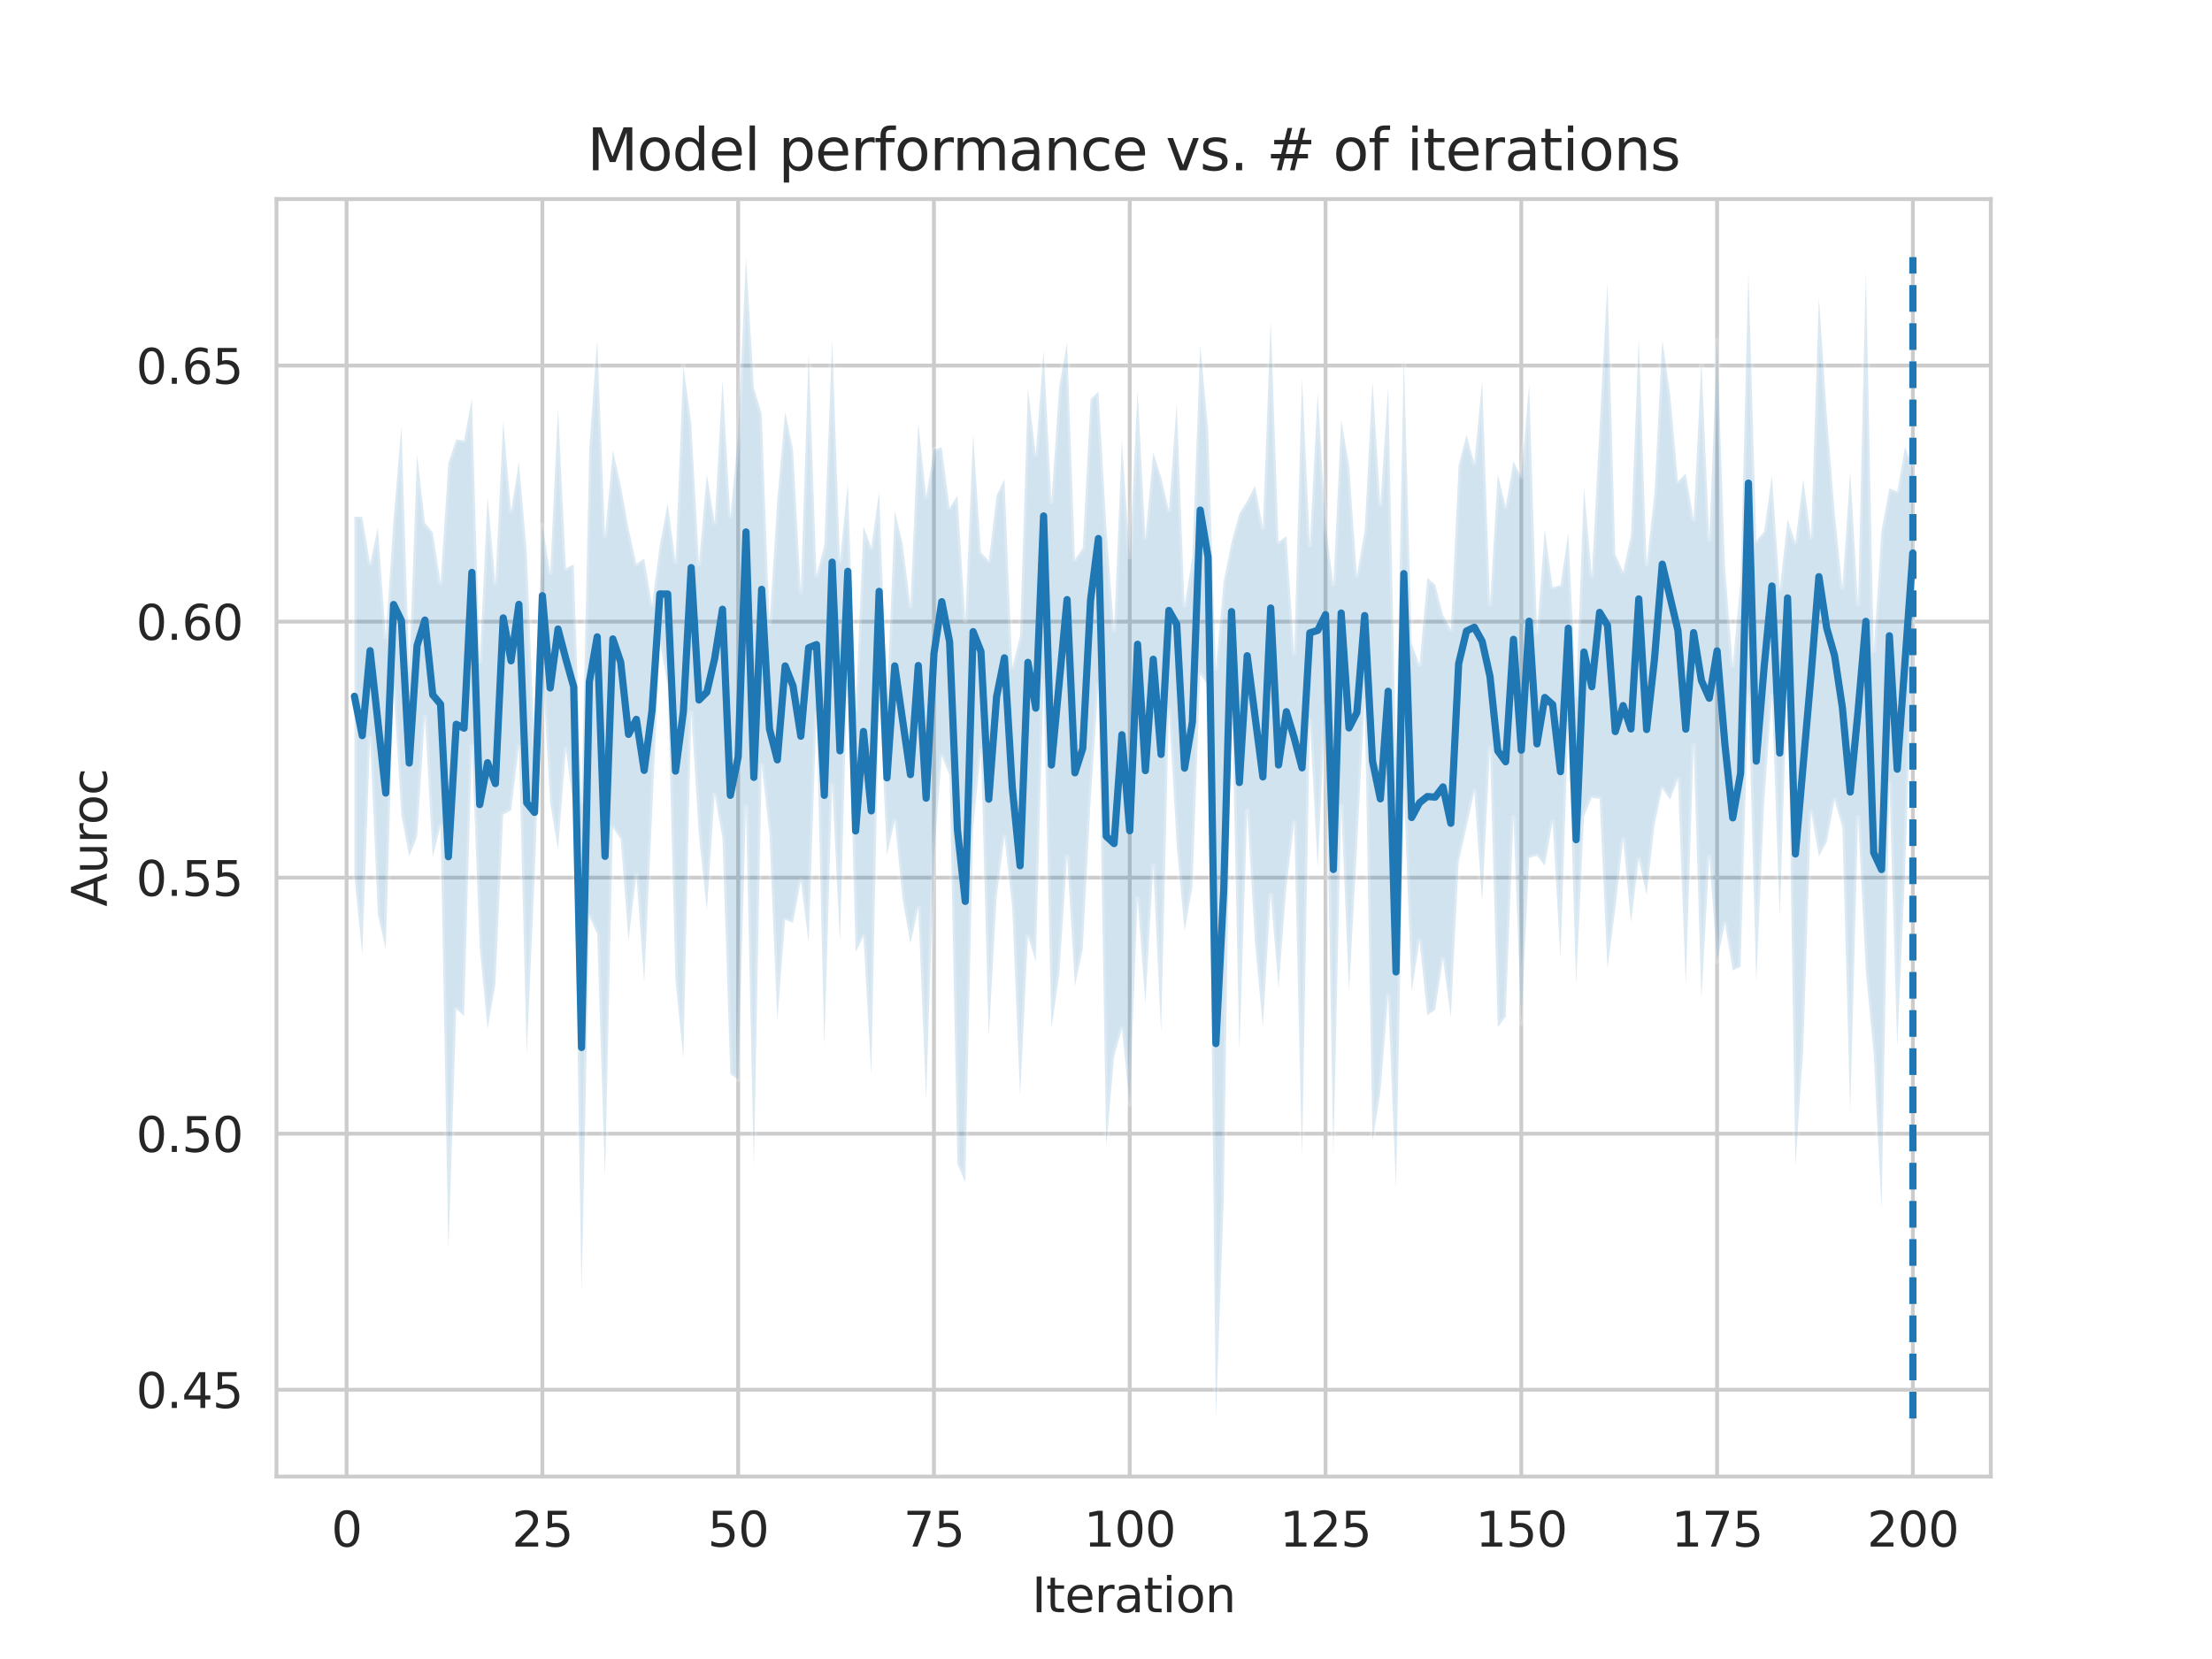 <?xml version="1.0" encoding="utf-8" standalone="no"?>
<!DOCTYPE svg PUBLIC "-//W3C//DTD SVG 1.1//EN"
  "http://www.w3.org/Graphics/SVG/1.1/DTD/svg11.dtd">
<svg xmlns:xlink="http://www.w3.org/1999/xlink" width="460.8pt" height="345.6pt" viewBox="0 0 460.8 345.6" xmlns="http://www.w3.org/2000/svg" version="1.1">
 <defs>
  <style type="text/css">*{stroke-linejoin: round; stroke-linecap: butt}</style>
 </defs>
 <g id="figure_1">
  <g id="patch_1">
   <path d="M 0 345.6 
L 460.8 345.6 
L 460.8 0 
L 0 0 
z
" style="fill: #ffffff"/>
  </g>
  <g id="axes_1">
   <g id="patch_2">
    <path d="M 57.6 307.584 
L 414.72 307.584 
L 414.72 41.472 
L 57.6 41.472 
z
" style="fill: #ffffff"/>
   </g>
   <g id="matplotlib.axis_1">
    <g id="xtick_1">
     <g id="line2d_1">
      <path d="M 72.201 307.584 
L 72.201 41.472 
" clip-path="url(#p0b70e4916f)" style="fill: none; stroke: #cccccc; stroke-width: 0.8; stroke-linecap: round"/>
     </g>
     <g id="text_1">
      <!-- 0 -->
      <g style="fill: #262626" transform="translate(69.02 322.182)scale(0.1 -0.1)">
       <defs>
        <path id="DejaVuSans-30" d="M 2034 4250 
Q 1547 4250 1301 3770 
Q 1056 3291 1056 2328 
Q 1056 1369 1301 889 
Q 1547 409 2034 409 
Q 2525 409 2770 889 
Q 3016 1369 3016 2328 
Q 3016 3291 2770 3770 
Q 2525 4250 2034 4250 
z
M 2034 4750 
Q 2819 4750 3233 4129 
Q 3647 3509 3647 2328 
Q 3647 1150 3233 529 
Q 2819 -91 2034 -91 
Q 1250 -91 836 529 
Q 422 1150 422 2328 
Q 422 3509 836 4129 
Q 1250 4750 2034 4750 
z
" transform="scale(0.016)"/>
       </defs>
       <use xlink:href="#DejaVuSans-30"/>
      </g>
     </g>
    </g>
    <g id="xtick_2">
     <g id="line2d_2">
      <path d="M 112.987 307.584 
L 112.987 41.472 
" clip-path="url(#p0b70e4916f)" style="fill: none; stroke: #cccccc; stroke-width: 0.8; stroke-linecap: round"/>
     </g>
     <g id="text_2">
      <!-- 25 -->
      <g style="fill: #262626" transform="translate(106.625 322.182)scale(0.1 -0.1)">
       <defs>
        <path id="DejaVuSans-32" d="M 1228 531 
L 3431 531 
L 3431 0 
L 469 0 
L 469 531 
Q 828 903 1448 1529 
Q 2069 2156 2228 2338 
Q 2531 2678 2651 2914 
Q 2772 3150 2772 3378 
Q 2772 3750 2511 3984 
Q 2250 4219 1831 4219 
Q 1534 4219 1204 4116 
Q 875 4013 500 3803 
L 500 4441 
Q 881 4594 1212 4672 
Q 1544 4750 1819 4750 
Q 2544 4750 2975 4387 
Q 3406 4025 3406 3419 
Q 3406 3131 3298 2873 
Q 3191 2616 2906 2266 
Q 2828 2175 2409 1742 
Q 1991 1309 1228 531 
z
" transform="scale(0.016)"/>
        <path id="DejaVuSans-35" d="M 691 4666 
L 3169 4666 
L 3169 4134 
L 1269 4134 
L 1269 2991 
Q 1406 3038 1543 3061 
Q 1681 3084 1819 3084 
Q 2600 3084 3056 2656 
Q 3513 2228 3513 1497 
Q 3513 744 3044 326 
Q 2575 -91 1722 -91 
Q 1428 -91 1123 -41 
Q 819 9 494 109 
L 494 744 
Q 775 591 1075 516 
Q 1375 441 1709 441 
Q 2250 441 2565 725 
Q 2881 1009 2881 1497 
Q 2881 1984 2565 2268 
Q 2250 2553 1709 2553 
Q 1456 2553 1204 2497 
Q 953 2441 691 2322 
L 691 4666 
z
" transform="scale(0.016)"/>
       </defs>
       <use xlink:href="#DejaVuSans-32"/>
       <use xlink:href="#DejaVuSans-35" x="63.623"/>
      </g>
     </g>
    </g>
    <g id="xtick_3">
     <g id="line2d_3">
      <path d="M 153.773 307.584 
L 153.773 41.472 
" clip-path="url(#p0b70e4916f)" style="fill: none; stroke: #cccccc; stroke-width: 0.8; stroke-linecap: round"/>
     </g>
     <g id="text_3">
      <!-- 50 -->
      <g style="fill: #262626" transform="translate(147.41 322.182)scale(0.1 -0.1)">
       <use xlink:href="#DejaVuSans-35"/>
       <use xlink:href="#DejaVuSans-30" x="63.623"/>
      </g>
     </g>
    </g>
    <g id="xtick_4">
     <g id="line2d_4">
      <path d="M 194.559 307.584 
L 194.559 41.472 
" clip-path="url(#p0b70e4916f)" style="fill: none; stroke: #cccccc; stroke-width: 0.8; stroke-linecap: round"/>
     </g>
     <g id="text_4">
      <!-- 75 -->
      <g style="fill: #262626" transform="translate(188.196 322.182)scale(0.1 -0.1)">
       <defs>
        <path id="DejaVuSans-37" d="M 525 4666 
L 3525 4666 
L 3525 4397 
L 1831 0 
L 1172 0 
L 2766 4134 
L 525 4134 
L 525 4666 
z
" transform="scale(0.016)"/>
       </defs>
       <use xlink:href="#DejaVuSans-37"/>
       <use xlink:href="#DejaVuSans-35" x="63.623"/>
      </g>
     </g>
    </g>
    <g id="xtick_5">
     <g id="line2d_5">
      <path d="M 235.344 307.584 
L 235.344 41.472 
" clip-path="url(#p0b70e4916f)" style="fill: none; stroke: #cccccc; stroke-width: 0.8; stroke-linecap: round"/>
     </g>
     <g id="text_5">
      <!-- 100 -->
      <g style="fill: #262626" transform="translate(225.801 322.182)scale(0.1 -0.1)">
       <defs>
        <path id="DejaVuSans-31" d="M 794 531 
L 1825 531 
L 1825 4091 
L 703 3866 
L 703 4441 
L 1819 4666 
L 2450 4666 
L 2450 531 
L 3481 531 
L 3481 0 
L 794 0 
L 794 531 
z
" transform="scale(0.016)"/>
       </defs>
       <use xlink:href="#DejaVuSans-31"/>
       <use xlink:href="#DejaVuSans-30" x="63.623"/>
       <use xlink:href="#DejaVuSans-30" x="127.246"/>
      </g>
     </g>
    </g>
    <g id="xtick_6">
     <g id="line2d_6">
      <path d="M 276.13 307.584 
L 276.13 41.472 
" clip-path="url(#p0b70e4916f)" style="fill: none; stroke: #cccccc; stroke-width: 0.8; stroke-linecap: round"/>
     </g>
     <g id="text_6">
      <!-- 125 -->
      <g style="fill: #262626" transform="translate(266.586 322.182)scale(0.1 -0.1)">
       <use xlink:href="#DejaVuSans-31"/>
       <use xlink:href="#DejaVuSans-32" x="63.623"/>
       <use xlink:href="#DejaVuSans-35" x="127.246"/>
      </g>
     </g>
    </g>
    <g id="xtick_7">
     <g id="line2d_7">
      <path d="M 316.916 307.584 
L 316.916 41.472 
" clip-path="url(#p0b70e4916f)" style="fill: none; stroke: #cccccc; stroke-width: 0.8; stroke-linecap: round"/>
     </g>
     <g id="text_7">
      <!-- 150 -->
      <g style="fill: #262626" transform="translate(307.372 322.182)scale(0.1 -0.1)">
       <use xlink:href="#DejaVuSans-31"/>
       <use xlink:href="#DejaVuSans-35" x="63.623"/>
       <use xlink:href="#DejaVuSans-30" x="127.246"/>
      </g>
     </g>
    </g>
    <g id="xtick_8">
     <g id="line2d_8">
      <path d="M 357.702 307.584 
L 357.702 41.472 
" clip-path="url(#p0b70e4916f)" style="fill: none; stroke: #cccccc; stroke-width: 0.8; stroke-linecap: round"/>
     </g>
     <g id="text_8">
      <!-- 175 -->
      <g style="fill: #262626" transform="translate(348.158 322.182)scale(0.1 -0.1)">
       <use xlink:href="#DejaVuSans-31"/>
       <use xlink:href="#DejaVuSans-37" x="63.623"/>
       <use xlink:href="#DejaVuSans-35" x="127.246"/>
      </g>
     </g>
    </g>
    <g id="xtick_9">
     <g id="line2d_9">
      <path d="M 398.487 307.584 
L 398.487 41.472 
" clip-path="url(#p0b70e4916f)" style="fill: none; stroke: #cccccc; stroke-width: 0.8; stroke-linecap: round"/>
     </g>
     <g id="text_9">
      <!-- 200 -->
      <g style="fill: #262626" transform="translate(388.944 322.182)scale(0.1 -0.1)">
       <use xlink:href="#DejaVuSans-32"/>
       <use xlink:href="#DejaVuSans-30" x="63.623"/>
       <use xlink:href="#DejaVuSans-30" x="127.246"/>
      </g>
     </g>
    </g>
    <g id="text_10">
     <!-- Iteration -->
     <g style="fill: #262626" transform="translate(214.951 335.861)scale(0.1 -0.1)">
      <defs>
       <path id="DejaVuSans-49" d="M 628 4666 
L 1259 4666 
L 1259 0 
L 628 0 
L 628 4666 
z
" transform="scale(0.016)"/>
       <path id="DejaVuSans-74" d="M 1172 4494 
L 1172 3500 
L 2356 3500 
L 2356 3053 
L 1172 3053 
L 1172 1153 
Q 1172 725 1289 603 
Q 1406 481 1766 481 
L 2356 481 
L 2356 0 
L 1766 0 
Q 1100 0 847 248 
Q 594 497 594 1153 
L 594 3053 
L 172 3053 
L 172 3500 
L 594 3500 
L 594 4494 
L 1172 4494 
z
" transform="scale(0.016)"/>
       <path id="DejaVuSans-65" d="M 3597 1894 
L 3597 1613 
L 953 1613 
Q 991 1019 1311 708 
Q 1631 397 2203 397 
Q 2534 397 2845 478 
Q 3156 559 3463 722 
L 3463 178 
Q 3153 47 2828 -22 
Q 2503 -91 2169 -91 
Q 1331 -91 842 396 
Q 353 884 353 1716 
Q 353 2575 817 3079 
Q 1281 3584 2069 3584 
Q 2775 3584 3186 3129 
Q 3597 2675 3597 1894 
z
M 3022 2063 
Q 3016 2534 2758 2815 
Q 2500 3097 2075 3097 
Q 1594 3097 1305 2825 
Q 1016 2553 972 2059 
L 3022 2063 
z
" transform="scale(0.016)"/>
       <path id="DejaVuSans-72" d="M 2631 2963 
Q 2534 3019 2420 3045 
Q 2306 3072 2169 3072 
Q 1681 3072 1420 2755 
Q 1159 2438 1159 1844 
L 1159 0 
L 581 0 
L 581 3500 
L 1159 3500 
L 1159 2956 
Q 1341 3275 1631 3429 
Q 1922 3584 2338 3584 
Q 2397 3584 2469 3576 
Q 2541 3569 2628 3553 
L 2631 2963 
z
" transform="scale(0.016)"/>
       <path id="DejaVuSans-61" d="M 2194 1759 
Q 1497 1759 1228 1600 
Q 959 1441 959 1056 
Q 959 750 1161 570 
Q 1363 391 1709 391 
Q 2188 391 2477 730 
Q 2766 1069 2766 1631 
L 2766 1759 
L 2194 1759 
z
M 3341 1997 
L 3341 0 
L 2766 0 
L 2766 531 
Q 2569 213 2275 61 
Q 1981 -91 1556 -91 
Q 1019 -91 701 211 
Q 384 513 384 1019 
Q 384 1609 779 1909 
Q 1175 2209 1959 2209 
L 2766 2209 
L 2766 2266 
Q 2766 2663 2505 2880 
Q 2244 3097 1772 3097 
Q 1472 3097 1187 3025 
Q 903 2953 641 2809 
L 641 3341 
Q 956 3463 1253 3523 
Q 1550 3584 1831 3584 
Q 2591 3584 2966 3190 
Q 3341 2797 3341 1997 
z
" transform="scale(0.016)"/>
       <path id="DejaVuSans-69" d="M 603 3500 
L 1178 3500 
L 1178 0 
L 603 0 
L 603 3500 
z
M 603 4863 
L 1178 4863 
L 1178 4134 
L 603 4134 
L 603 4863 
z
" transform="scale(0.016)"/>
       <path id="DejaVuSans-6f" d="M 1959 3097 
Q 1497 3097 1228 2736 
Q 959 2375 959 1747 
Q 959 1119 1226 758 
Q 1494 397 1959 397 
Q 2419 397 2687 759 
Q 2956 1122 2956 1747 
Q 2956 2369 2687 2733 
Q 2419 3097 1959 3097 
z
M 1959 3584 
Q 2709 3584 3137 3096 
Q 3566 2609 3566 1747 
Q 3566 888 3137 398 
Q 2709 -91 1959 -91 
Q 1206 -91 779 398 
Q 353 888 353 1747 
Q 353 2609 779 3096 
Q 1206 3584 1959 3584 
z
" transform="scale(0.016)"/>
       <path id="DejaVuSans-6e" d="M 3513 2113 
L 3513 0 
L 2938 0 
L 2938 2094 
Q 2938 2591 2744 2837 
Q 2550 3084 2163 3084 
Q 1697 3084 1428 2787 
Q 1159 2491 1159 1978 
L 1159 0 
L 581 0 
L 581 3500 
L 1159 3500 
L 1159 2956 
Q 1366 3272 1645 3428 
Q 1925 3584 2291 3584 
Q 2894 3584 3203 3211 
Q 3513 2838 3513 2113 
z
" transform="scale(0.016)"/>
      </defs>
      <use xlink:href="#DejaVuSans-49"/>
      <use xlink:href="#DejaVuSans-74" x="29.492"/>
      <use xlink:href="#DejaVuSans-65" x="68.701"/>
      <use xlink:href="#DejaVuSans-72" x="130.225"/>
      <use xlink:href="#DejaVuSans-61" x="171.338"/>
      <use xlink:href="#DejaVuSans-74" x="232.617"/>
      <use xlink:href="#DejaVuSans-69" x="271.826"/>
      <use xlink:href="#DejaVuSans-6f" x="299.609"/>
      <use xlink:href="#DejaVuSans-6e" x="360.791"/>
     </g>
    </g>
   </g>
   <g id="matplotlib.axis_2">
    <g id="ytick_1">
     <g id="line2d_10">
      <path d="M 57.6 289.511 
L 414.72 289.511 
" clip-path="url(#p0b70e4916f)" style="fill: none; stroke: #cccccc; stroke-width: 0.8; stroke-linecap: round"/>
     </g>
     <g id="text_11">
      <!-- 0.45 -->
      <g style="fill: #262626" transform="translate(28.334 293.31)scale(0.1 -0.1)">
       <defs>
        <path id="DejaVuSans-2e" d="M 684 794 
L 1344 794 
L 1344 0 
L 684 0 
L 684 794 
z
" transform="scale(0.016)"/>
        <path id="DejaVuSans-34" d="M 2419 4116 
L 825 1625 
L 2419 1625 
L 2419 4116 
z
M 2253 4666 
L 3047 4666 
L 3047 1625 
L 3713 1625 
L 3713 1100 
L 3047 1100 
L 3047 0 
L 2419 0 
L 2419 1100 
L 313 1100 
L 313 1709 
L 2253 4666 
z
" transform="scale(0.016)"/>
       </defs>
       <use xlink:href="#DejaVuSans-30"/>
       <use xlink:href="#DejaVuSans-2e" x="63.623"/>
       <use xlink:href="#DejaVuSans-34" x="95.41"/>
       <use xlink:href="#DejaVuSans-35" x="159.033"/>
      </g>
     </g>
    </g>
    <g id="ytick_2">
     <g id="line2d_11">
      <path d="M 57.6 236.171 
L 414.72 236.171 
" clip-path="url(#p0b70e4916f)" style="fill: none; stroke: #cccccc; stroke-width: 0.8; stroke-linecap: round"/>
     </g>
     <g id="text_12">
      <!-- 0.50 -->
      <g style="fill: #262626" transform="translate(28.334 239.97)scale(0.1 -0.1)">
       <use xlink:href="#DejaVuSans-30"/>
       <use xlink:href="#DejaVuSans-2e" x="63.623"/>
       <use xlink:href="#DejaVuSans-35" x="95.41"/>
       <use xlink:href="#DejaVuSans-30" x="159.033"/>
      </g>
     </g>
    </g>
    <g id="ytick_3">
     <g id="line2d_12">
      <path d="M 57.6 182.831 
L 414.72 182.831 
" clip-path="url(#p0b70e4916f)" style="fill: none; stroke: #cccccc; stroke-width: 0.8; stroke-linecap: round"/>
     </g>
     <g id="text_13">
      <!-- 0.55 -->
      <g style="fill: #262626" transform="translate(28.334 186.631)scale(0.1 -0.1)">
       <use xlink:href="#DejaVuSans-30"/>
       <use xlink:href="#DejaVuSans-2e" x="63.623"/>
       <use xlink:href="#DejaVuSans-35" x="95.41"/>
       <use xlink:href="#DejaVuSans-35" x="159.033"/>
      </g>
     </g>
    </g>
    <g id="ytick_4">
     <g id="line2d_13">
      <path d="M 57.6 129.492 
L 414.72 129.492 
" clip-path="url(#p0b70e4916f)" style="fill: none; stroke: #cccccc; stroke-width: 0.8; stroke-linecap: round"/>
     </g>
     <g id="text_14">
      <!-- 0.60 -->
      <g style="fill: #262626" transform="translate(28.334 133.291)scale(0.1 -0.1)">
       <defs>
        <path id="DejaVuSans-36" d="M 2113 2584 
Q 1688 2584 1439 2293 
Q 1191 2003 1191 1497 
Q 1191 994 1439 701 
Q 1688 409 2113 409 
Q 2538 409 2786 701 
Q 3034 994 3034 1497 
Q 3034 2003 2786 2293 
Q 2538 2584 2113 2584 
z
M 3366 4563 
L 3366 3988 
Q 3128 4100 2886 4159 
Q 2644 4219 2406 4219 
Q 1781 4219 1451 3797 
Q 1122 3375 1075 2522 
Q 1259 2794 1537 2939 
Q 1816 3084 2150 3084 
Q 2853 3084 3261 2657 
Q 3669 2231 3669 1497 
Q 3669 778 3244 343 
Q 2819 -91 2113 -91 
Q 1303 -91 875 529 
Q 447 1150 447 2328 
Q 447 3434 972 4092 
Q 1497 4750 2381 4750 
Q 2619 4750 2861 4703 
Q 3103 4656 3366 4563 
z
" transform="scale(0.016)"/>
       </defs>
       <use xlink:href="#DejaVuSans-30"/>
       <use xlink:href="#DejaVuSans-2e" x="63.623"/>
       <use xlink:href="#DejaVuSans-36" x="95.41"/>
       <use xlink:href="#DejaVuSans-30" x="159.033"/>
      </g>
     </g>
    </g>
    <g id="ytick_5">
     <g id="line2d_14">
      <path d="M 57.6 76.152 
L 414.72 76.152 
" clip-path="url(#p0b70e4916f)" style="fill: none; stroke: #cccccc; stroke-width: 0.8; stroke-linecap: round"/>
     </g>
     <g id="text_15">
      <!-- 0.65 -->
      <g style="fill: #262626" transform="translate(28.334 79.951)scale(0.1 -0.1)">
       <use xlink:href="#DejaVuSans-30"/>
       <use xlink:href="#DejaVuSans-2e" x="63.623"/>
       <use xlink:href="#DejaVuSans-36" x="95.41"/>
       <use xlink:href="#DejaVuSans-35" x="159.033"/>
      </g>
     </g>
    </g>
    <g id="text_16">
     <!-- Auroc -->
     <g style="fill: #262626" transform="translate(22.255 188.869)rotate(-90)scale(0.1 -0.1)">
      <defs>
       <path id="DejaVuSans-41" d="M 2188 4044 
L 1331 1722 
L 3047 1722 
L 2188 4044 
z
M 1831 4666 
L 2547 4666 
L 4325 0 
L 3669 0 
L 3244 1197 
L 1141 1197 
L 716 0 
L 50 0 
L 1831 4666 
z
" transform="scale(0.016)"/>
       <path id="DejaVuSans-75" d="M 544 1381 
L 544 3500 
L 1119 3500 
L 1119 1403 
Q 1119 906 1312 657 
Q 1506 409 1894 409 
Q 2359 409 2629 706 
Q 2900 1003 2900 1516 
L 2900 3500 
L 3475 3500 
L 3475 0 
L 2900 0 
L 2900 538 
Q 2691 219 2414 64 
Q 2138 -91 1772 -91 
Q 1169 -91 856 284 
Q 544 659 544 1381 
z
M 1991 3584 
L 1991 3584 
z
" transform="scale(0.016)"/>
       <path id="DejaVuSans-63" d="M 3122 3366 
L 3122 2828 
Q 2878 2963 2633 3030 
Q 2388 3097 2138 3097 
Q 1578 3097 1268 2742 
Q 959 2388 959 1747 
Q 959 1106 1268 751 
Q 1578 397 2138 397 
Q 2388 397 2633 464 
Q 2878 531 3122 666 
L 3122 134 
Q 2881 22 2623 -34 
Q 2366 -91 2075 -91 
Q 1284 -91 818 406 
Q 353 903 353 1747 
Q 353 2603 823 3093 
Q 1294 3584 2113 3584 
Q 2378 3584 2631 3529 
Q 2884 3475 3122 3366 
z
" transform="scale(0.016)"/>
      </defs>
      <use xlink:href="#DejaVuSans-41"/>
      <use xlink:href="#DejaVuSans-75" x="68.408"/>
      <use xlink:href="#DejaVuSans-72" x="131.787"/>
      <use xlink:href="#DejaVuSans-6f" x="170.65"/>
      <use xlink:href="#DejaVuSans-63" x="231.832"/>
     </g>
    </g>
   </g>
   <g id="PolyCollection_1">
    <defs>
     <path id="m725dba898a" d="M 73.833 -237.964 
L 73.833 -163.137 
L 75.464 -146.784 
L 77.096 -191.847 
L 78.727 -155.021 
L 80.358 -147.844 
L 81.99 -201.953 
L 83.621 -175.772 
L 85.253 -167.218 
L 86.884 -171.274 
L 88.516 -196.18 
L 90.147 -166.996 
L 91.778 -173.589 
L 93.41 -85.1 
L 95.041 -135.388 
L 96.673 -133.969 
L 98.304 -190.103 
L 99.936 -148.216 
L 101.567 -131.284 
L 103.198 -140.519 
L 104.83 -175.89 
L 106.461 -176.742 
L 108.093 -190.092 
L 109.724 -125.911 
L 111.356 -162.472 
L 112.987 -206.755 
L 114.618 -178.263 
L 116.25 -168.6 
L 117.881 -189.424 
L 119.513 -177.005 
L 121.144 -76.272 
L 122.776 -154.637 
L 124.407 -151.039 
L 126.038 -100.406 
L 127.67 -173.149 
L 129.301 -170.791 
L 130.933 -149.715 
L 132.564 -163.364 
L 134.196 -140.969 
L 135.827 -175.525 
L 137.458 -211.687 
L 139.09 -202.979 
L 140.721 -141.379 
L 142.353 -125.158 
L 143.984 -197.155 
L 145.616 -171.306 
L 147.247 -156.021 
L 148.879 -180.136 
L 150.51 -170.931 
L 152.141 -121.814 
L 153.773 -120.687 
L 155.404 -177.541 
L 157.036 -102.47 
L 158.667 -186.204 
L 160.299 -171.762 
L 161.93 -133.133 
L 163.561 -153.956 
L 165.193 -153.392 
L 166.824 -162.112 
L 168.456 -149.204 
L 170.087 -196.852 
L 171.719 -127.727 
L 173.35 -182.097 
L 174.981 -149.457 
L 176.613 -208.298 
L 178.244 -147.266 
L 179.876 -150.474 
L 181.507 -121.816 
L 183.139 -201.615 
L 184.77 -167.502 
L 186.401 -174.57 
L 188.033 -158.255 
L 189.664 -149.059 
L 191.296 -156.446 
L 192.927 -116.494 
L 194.559 -166.972 
L 196.19 -188.111 
L 197.821 -184.012 
L 199.453 -103.09 
L 201.084 -99.293 
L 202.716 -172.947 
L 204.347 -189.235 
L 205.979 -129.486 
L 207.61 -158.624 
L 209.241 -171.321 
L 210.873 -156.509 
L 212.504 -117.327 
L 214.136 -150.575 
L 215.767 -145.247 
L 217.399 -203.689 
L 219.03 -131.309 
L 220.661 -142.632 
L 222.293 -167.161 
L 223.924 -140.162 
L 225.556 -147.895 
L 227.187 -178.728 
L 228.819 -202.809 
L 230.45 -106.663 
L 232.081 -125.438 
L 233.713 -131.237 
L 235.344 -115.561 
L 236.976 -158.423 
L 238.607 -136.504 
L 240.239 -165.212 
L 241.87 -130.646 
L 243.501 -197.559 
L 245.133 -169.561 
L 246.764 -151.634 
L 248.396 -160.845 
L 250.027 -205.096 
L 251.659 -202.8 
L 253.29 -50.112 
L 254.921 -95.617 
L 256.553 -203.697 
L 258.184 -126.588 
L 259.816 -176.738 
L 261.447 -148.942 
L 263.079 -131.781 
L 264.71 -159.144 
L 266.341 -139.784 
L 267.973 -160.773 
L 269.604 -174.258 
L 271.236 -104.391 
L 272.867 -195.409 
L 274.499 -164.8 
L 276.13 -198.565 
L 277.761 -105.035 
L 279.393 -177.688 
L 281.024 -139.054 
L 282.656 -168.528 
L 284.287 -199.7 
L 285.919 -107.977 
L 287.55 -117.918 
L 289.181 -138.202 
L 290.813 -98.009 
L 292.444 -181.04 
L 294.076 -138.963 
L 295.707 -149.612 
L 297.339 -134.118 
L 298.97 -135.236 
L 300.601 -145.815 
L 302.233 -133.681 
L 303.864 -165.993 
L 305.496 -173.275 
L 307.127 -180.692 
L 308.759 -157.724 
L 310.39 -189.681 
L 312.021 -131.603 
L 313.653 -133.764 
L 315.284 -175.354 
L 316.916 -132.39 
L 318.547 -166.887 
L 320.179 -167.33 
L 321.81 -165.252 
L 323.441 -174.384 
L 325.073 -145.965 
L 326.704 -194.86 
L 328.336 -140.513 
L 329.967 -175.518 
L 331.599 -179.392 
L 333.23 -179.213 
L 334.862 -143.856 
L 336.493 -156.215 
L 338.124 -170.735 
L 339.756 -153.419 
L 341.387 -166.507 
L 343.019 -159.158 
L 344.65 -173.625 
L 346.282 -181.344 
L 347.913 -178.996 
L 349.544 -183.227 
L 351.176 -140.436 
L 352.807 -190.272 
L 354.439 -137.393 
L 356.07 -167.111 
L 357.702 -145.271 
L 359.333 -153.167 
L 360.964 -143.446 
L 362.596 -144.213 
L 364.227 -200.797 
L 365.859 -141.129 
L 367.49 -178.2 
L 369.122 -200.564 
L 370.753 -154.555 
L 372.384 -204.693 
L 374.016 -102.765 
L 375.647 -127.143 
L 377.279 -176.504 
L 378.91 -167.217 
L 380.542 -170.132 
L 382.173 -178.948 
L 383.804 -173.183 
L 385.436 -113.788 
L 387.067 -175.319 
L 388.699 -143.169 
L 390.33 -125.895 
L 391.962 -93.738 
L 393.593 -182.434 
L 395.224 -127.518 
L 396.856 -163.72 
L 398.487 -212.66 
L 398.487 -248.151 
L 398.487 -248.151 
L 396.856 -252.52 
L 395.224 -243.203 
L 393.593 -243.873 
L 391.962 -235.167 
L 390.33 -210.008 
L 388.699 -289.145 
L 387.067 -219.663 
L 385.436 -247.42 
L 383.804 -223.166 
L 382.173 -239.132 
L 380.542 -259.353 
L 378.91 -283.718 
L 377.279 -233.671 
L 375.647 -245.783 
L 374.016 -232.648 
L 372.384 -237.379 
L 370.753 -222.907 
L 369.122 -246.482 
L 367.49 -234.857 
L 365.859 -232.968 
L 364.227 -289.131 
L 362.596 -224.83 
L 360.964 -207.003 
L 359.333 -227.775 
L 357.702 -274.748 
L 356.07 -233.192 
L 354.439 -270.27 
L 352.807 -237.351 
L 351.176 -246.969 
L 349.544 -245.291 
L 347.913 -263.565 
L 346.282 -274.805 
L 344.65 -242.734 
L 343.019 -228.107 
L 341.387 -275.161 
L 339.756 -234.073 
L 338.124 -226.486 
L 336.493 -230.182 
L 334.862 -286.827 
L 333.23 -256.85 
L 331.599 -225.689 
L 329.967 -244.032 
L 328.336 -200.846 
L 326.704 -234.592 
L 325.073 -223.715 
L 323.441 -223.288 
L 321.81 -235.346 
L 320.179 -213.934 
L 318.547 -265.491 
L 316.916 -246.272 
L 315.284 -249.483 
L 313.653 -240.063 
L 312.021 -246.754 
L 310.39 -219.703 
L 308.759 -266.279 
L 307.127 -249.177 
L 305.496 -255.008 
L 303.864 -248.702 
L 302.233 -214.506 
L 300.601 -217.535 
L 298.97 -223.852 
L 297.339 -225.216 
L 295.707 -207.133 
L 294.076 -211.632 
L 292.444 -271.156 
L 290.813 -188.236 
L 289.181 -264.993 
L 287.55 -240.441 
L 285.919 -266.152 
L 284.287 -235.029 
L 282.656 -225.769 
L 281.024 -248.86 
L 279.393 -258.104 
L 277.761 -223.911 
L 276.13 -236.548 
L 274.499 -263.755 
L 272.867 -232.123 
L 271.236 -266.888 
L 269.604 -209.495 
L 267.973 -233.907 
L 266.341 -232.69 
L 264.71 -278.744 
L 263.079 -235.73 
L 261.447 -244.396 
L 259.816 -241.258 
L 258.184 -238.589 
L 256.553 -232.689 
L 254.921 -224.576 
L 253.29 -206.293 
L 251.659 -256.256 
L 250.027 -273.589 
L 248.396 -229.562 
L 246.764 -219.54 
L 245.133 -261.575 
L 243.501 -239.318 
L 241.87 -246.233 
L 240.239 -251.304 
L 238.607 -233.63 
L 236.976 -264.346 
L 235.344 -229.52 
L 233.713 -253.853 
L 232.081 -214.297 
L 230.45 -236.131 
L 228.819 -264.025 
L 227.187 -262.448 
L 225.556 -231.467 
L 223.924 -229.052 
L 222.293 -274.226 
L 220.661 -265.146 
L 219.03 -241.158 
L 217.399 -272.557 
L 215.767 -250.912 
L 214.136 -264.659 
L 212.504 -213.153 
L 210.873 -206.639 
L 209.241 -245.803 
L 207.61 -242.354 
L 205.979 -228.763 
L 204.347 -230.552 
L 202.716 -255.096 
L 201.084 -216.349 
L 199.453 -242.378 
L 197.821 -239.81 
L 196.19 -252.403 
L 194.559 -251.954 
L 192.927 -242.15 
L 191.296 -257.473 
L 189.664 -219.401 
L 188.033 -232.328 
L 186.401 -239.189 
L 184.77 -199.607 
L 183.139 -243.2 
L 181.507 -231.539 
L 179.876 -235.97 
L 178.244 -197.735 
L 176.613 -244.862 
L 174.981 -228.923 
L 173.35 -274.883 
L 171.719 -232.104 
L 170.087 -225.792 
L 168.456 -272.124 
L 166.824 -222.361 
L 165.193 -252.038 
L 163.561 -259.795 
L 161.93 -241.477 
L 160.299 -215.702 
L 158.667 -259.453 
L 157.036 -264.844 
L 155.404 -292.032 
L 153.773 -255.178 
L 152.141 -238.023 
L 150.51 -266.423 
L 148.879 -236.732 
L 147.247 -246.797 
L 145.616 -228.252 
L 143.984 -257.552 
L 142.353 -269.431 
L 140.721 -228.552 
L 139.09 -240.736 
L 137.458 -232.052 
L 135.827 -219.674 
L 134.196 -229.26 
L 132.564 -228.132 
L 130.933 -235.525 
L 129.301 -244.537 
L 127.67 -251.848 
L 126.038 -234.021 
L 124.407 -274.827 
L 122.776 -252.516 
L 121.144 -178.509 
L 119.513 -228.034 
L 117.881 -227.188 
L 116.25 -260.515 
L 114.618 -226.303 
L 112.987 -236.256 
L 111.356 -190.259 
L 109.724 -230.815 
L 108.093 -249.299 
L 106.461 -239.133 
L 104.83 -257.868 
L 103.198 -224.208 
L 101.567 -242.145 
L 99.936 -207.765 
L 98.304 -262.612 
L 96.673 -253.846 
L 95.041 -254.054 
L 93.41 -249.162 
L 91.778 -224.212 
L 90.147 -234.708 
L 88.516 -236.677 
L 86.884 -250.964 
L 85.253 -206.072 
L 83.621 -256.816 
L 81.99 -237.385 
L 80.358 -212.94 
L 78.727 -235.726 
L 77.096 -228.251 
L 75.464 -237.922 
L 73.833 -237.964 
z
" style="stroke: #ffffff; stroke-opacity: 0.2"/>
    </defs>
    <g clip-path="url(#p0b70e4916f)">
     <use xlink:href="#m725dba898a" x="0" y="345.6" style="fill: #1f77b4; fill-opacity: 0.2; stroke: #ffffff; stroke-opacity: 0.2"/>
    </g>
   </g>
   <g id="line2d_15">
    <path d="M 73.833 145.05 
L 75.464 153.247 
L 77.096 135.551 
L 80.358 165.208 
L 81.99 125.931 
L 83.621 129.306 
L 85.253 158.955 
L 86.884 134.481 
L 88.516 129.172 
L 90.147 144.748 
L 91.778 146.699 
L 93.41 178.469 
L 95.041 150.879 
L 96.673 151.692 
L 98.304 119.243 
L 99.936 167.609 
L 101.567 158.886 
L 103.198 163.237 
L 104.83 128.721 
L 106.461 137.663 
L 108.093 125.905 
L 109.724 167.237 
L 111.356 169.235 
L 112.987 124.094 
L 114.618 143.317 
L 116.25 131.042 
L 117.881 137.294 
L 119.513 143.081 
L 121.144 218.21 
L 122.776 142.023 
L 124.407 132.667 
L 126.038 178.387 
L 127.67 133.101 
L 129.301 137.936 
L 130.933 152.98 
L 132.564 149.852 
L 134.196 160.485 
L 135.827 148.001 
L 137.458 123.731 
L 139.09 123.743 
L 140.721 160.634 
L 142.353 148.306 
L 143.984 118.246 
L 145.616 145.821 
L 147.247 144.191 
L 148.879 137.166 
L 150.51 126.923 
L 152.141 165.682 
L 153.773 157.668 
L 155.404 110.813 
L 157.036 161.943 
L 158.667 122.771 
L 160.299 151.868 
L 161.93 158.295 
L 163.561 138.724 
L 165.193 142.885 
L 166.824 153.363 
L 168.456 134.936 
L 170.087 134.278 
L 171.719 165.685 
L 173.35 117.11 
L 174.981 156.41 
L 176.613 119.02 
L 178.244 173.099 
L 179.876 152.378 
L 181.507 168.922 
L 183.139 123.193 
L 184.77 162.046 
L 186.401 138.721 
L 189.664 161.37 
L 191.296 138.64 
L 192.927 166.278 
L 194.559 136.137 
L 196.19 125.343 
L 197.821 133.689 
L 199.453 172.866 
L 201.084 187.779 
L 202.716 131.578 
L 204.347 135.706 
L 205.979 166.476 
L 207.61 145.111 
L 209.241 137.038 
L 210.873 164.026 
L 212.504 180.36 
L 214.136 137.983 
L 215.767 147.521 
L 217.399 107.477 
L 219.03 159.367 
L 222.293 124.906 
L 223.924 160.993 
L 225.556 155.919 
L 227.187 125.012 
L 228.819 112.183 
L 230.45 174.203 
L 232.081 175.732 
L 233.713 153.055 
L 235.344 173.06 
L 236.976 134.216 
L 238.607 160.533 
L 240.239 137.342 
L 241.87 157.16 
L 243.501 127.161 
L 245.133 130.032 
L 246.764 160.013 
L 248.396 150.397 
L 250.027 106.257 
L 251.659 116.072 
L 253.29 217.398 
L 254.921 185.504 
L 256.553 127.407 
L 258.184 163.012 
L 259.816 136.602 
L 263.079 161.845 
L 264.71 126.656 
L 266.341 159.363 
L 267.973 148.26 
L 269.604 153.723 
L 271.236 159.96 
L 272.867 131.834 
L 274.499 131.323 
L 276.13 128.043 
L 277.761 181.127 
L 279.393 127.704 
L 281.024 151.643 
L 282.656 148.452 
L 284.287 128.235 
L 285.919 158.536 
L 287.55 166.42 
L 289.181 144.003 
L 290.813 202.477 
L 292.444 119.502 
L 294.076 170.302 
L 295.707 167.227 
L 297.339 165.933 
L 298.97 166.056 
L 300.601 163.925 
L 302.233 171.506 
L 303.864 138.253 
L 305.496 131.458 
L 307.127 130.666 
L 308.759 133.598 
L 310.39 140.908 
L 312.021 156.421 
L 313.653 158.686 
L 315.284 133.181 
L 316.916 156.269 
L 318.547 129.411 
L 320.179 154.968 
L 321.81 145.301 
L 323.441 146.764 
L 325.073 160.76 
L 326.704 130.874 
L 328.336 174.921 
L 329.967 135.825 
L 331.599 143.059 
L 333.23 127.569 
L 334.862 130.259 
L 336.493 152.402 
L 338.124 146.989 
L 339.756 151.854 
L 341.387 124.766 
L 343.019 151.967 
L 344.65 137.42 
L 346.282 117.525 
L 349.544 131.341 
L 351.176 151.898 
L 352.807 131.789 
L 354.439 141.769 
L 356.07 145.448 
L 357.702 135.591 
L 359.333 155.129 
L 360.964 170.376 
L 362.596 161.079 
L 364.227 100.636 
L 365.859 158.552 
L 367.49 139.071 
L 369.122 122.077 
L 370.753 156.869 
L 372.384 124.564 
L 374.016 177.893 
L 377.279 140.512 
L 378.91 120.132 
L 380.542 130.858 
L 382.173 136.56 
L 383.804 147.426 
L 385.436 164.996 
L 387.067 148.109 
L 388.699 129.443 
L 390.33 177.649 
L 391.962 181.148 
L 393.593 132.446 
L 395.224 160.239 
L 398.487 115.195 
L 398.487 115.195 
" clip-path="url(#p0b70e4916f)" style="fill: none; stroke: #1f77b4; stroke-width: 1.5; stroke-linecap: round"/>
   </g>
   <g id="LineCollection_1">
    <path d="M 398.487 295.488 
L 398.487 53.568 
" clip-path="url(#p0b70e4916f)" style="fill: none; stroke-dasharray: 5.55,2.4; stroke-dashoffset: 0; stroke: #1f77b4; stroke-width: 1.5"/>
   </g>
   <g id="patch_3">
    <path d="M 57.6 307.584 
L 57.6 41.472 
" style="fill: none; stroke: #cccccc; stroke-width: 0.8; stroke-linejoin: miter; stroke-linecap: square"/>
   </g>
   <g id="patch_4">
    <path d="M 414.72 307.584 
L 414.72 41.472 
" style="fill: none; stroke: #cccccc; stroke-width: 0.8; stroke-linejoin: miter; stroke-linecap: square"/>
   </g>
   <g id="patch_5">
    <path d="M 57.6 307.584 
L 414.72 307.584 
" style="fill: none; stroke: #cccccc; stroke-width: 0.8; stroke-linejoin: miter; stroke-linecap: square"/>
   </g>
   <g id="patch_6">
    <path d="M 57.6 41.472 
L 414.72 41.472 
" style="fill: none; stroke: #cccccc; stroke-width: 0.8; stroke-linejoin: miter; stroke-linecap: square"/>
   </g>
   <g id="text_17">
    <!-- Model performance vs. # of iterations -->
    <g style="fill: #262626" transform="translate(122.315 35.472)scale(0.12 -0.12)">
     <defs>
      <path id="DejaVuSans-4d" d="M 628 4666 
L 1569 4666 
L 2759 1491 
L 3956 4666 
L 4897 4666 
L 4897 0 
L 4281 0 
L 4281 4097 
L 3078 897 
L 2444 897 
L 1241 4097 
L 1241 0 
L 628 0 
L 628 4666 
z
" transform="scale(0.016)"/>
      <path id="DejaVuSans-64" d="M 2906 2969 
L 2906 4863 
L 3481 4863 
L 3481 0 
L 2906 0 
L 2906 525 
Q 2725 213 2448 61 
Q 2172 -91 1784 -91 
Q 1150 -91 751 415 
Q 353 922 353 1747 
Q 353 2572 751 3078 
Q 1150 3584 1784 3584 
Q 2172 3584 2448 3432 
Q 2725 3281 2906 2969 
z
M 947 1747 
Q 947 1113 1208 752 
Q 1469 391 1925 391 
Q 2381 391 2643 752 
Q 2906 1113 2906 1747 
Q 2906 2381 2643 2742 
Q 2381 3103 1925 3103 
Q 1469 3103 1208 2742 
Q 947 2381 947 1747 
z
" transform="scale(0.016)"/>
      <path id="DejaVuSans-6c" d="M 603 4863 
L 1178 4863 
L 1178 0 
L 603 0 
L 603 4863 
z
" transform="scale(0.016)"/>
      <path id="DejaVuSans-20" transform="scale(0.016)"/>
      <path id="DejaVuSans-70" d="M 1159 525 
L 1159 -1331 
L 581 -1331 
L 581 3500 
L 1159 3500 
L 1159 2969 
Q 1341 3281 1617 3432 
Q 1894 3584 2278 3584 
Q 2916 3584 3314 3078 
Q 3713 2572 3713 1747 
Q 3713 922 3314 415 
Q 2916 -91 2278 -91 
Q 1894 -91 1617 61 
Q 1341 213 1159 525 
z
M 3116 1747 
Q 3116 2381 2855 2742 
Q 2594 3103 2138 3103 
Q 1681 3103 1420 2742 
Q 1159 2381 1159 1747 
Q 1159 1113 1420 752 
Q 1681 391 2138 391 
Q 2594 391 2855 752 
Q 3116 1113 3116 1747 
z
" transform="scale(0.016)"/>
      <path id="DejaVuSans-66" d="M 2375 4863 
L 2375 4384 
L 1825 4384 
Q 1516 4384 1395 4259 
Q 1275 4134 1275 3809 
L 1275 3500 
L 2222 3500 
L 2222 3053 
L 1275 3053 
L 1275 0 
L 697 0 
L 697 3053 
L 147 3053 
L 147 3500 
L 697 3500 
L 697 3744 
Q 697 4328 969 4595 
Q 1241 4863 1831 4863 
L 2375 4863 
z
" transform="scale(0.016)"/>
      <path id="DejaVuSans-6d" d="M 3328 2828 
Q 3544 3216 3844 3400 
Q 4144 3584 4550 3584 
Q 5097 3584 5394 3201 
Q 5691 2819 5691 2113 
L 5691 0 
L 5113 0 
L 5113 2094 
Q 5113 2597 4934 2840 
Q 4756 3084 4391 3084 
Q 3944 3084 3684 2787 
Q 3425 2491 3425 1978 
L 3425 0 
L 2847 0 
L 2847 2094 
Q 2847 2600 2669 2842 
Q 2491 3084 2119 3084 
Q 1678 3084 1418 2786 
Q 1159 2488 1159 1978 
L 1159 0 
L 581 0 
L 581 3500 
L 1159 3500 
L 1159 2956 
Q 1356 3278 1631 3431 
Q 1906 3584 2284 3584 
Q 2666 3584 2933 3390 
Q 3200 3197 3328 2828 
z
" transform="scale(0.016)"/>
      <path id="DejaVuSans-76" d="M 191 3500 
L 800 3500 
L 1894 563 
L 2988 3500 
L 3597 3500 
L 2284 0 
L 1503 0 
L 191 3500 
z
" transform="scale(0.016)"/>
      <path id="DejaVuSans-73" d="M 2834 3397 
L 2834 2853 
Q 2591 2978 2328 3040 
Q 2066 3103 1784 3103 
Q 1356 3103 1142 2972 
Q 928 2841 928 2578 
Q 928 2378 1081 2264 
Q 1234 2150 1697 2047 
L 1894 2003 
Q 2506 1872 2764 1633 
Q 3022 1394 3022 966 
Q 3022 478 2636 193 
Q 2250 -91 1575 -91 
Q 1294 -91 989 -36 
Q 684 19 347 128 
L 347 722 
Q 666 556 975 473 
Q 1284 391 1588 391 
Q 1994 391 2212 530 
Q 2431 669 2431 922 
Q 2431 1156 2273 1281 
Q 2116 1406 1581 1522 
L 1381 1569 
Q 847 1681 609 1914 
Q 372 2147 372 2553 
Q 372 3047 722 3315 
Q 1072 3584 1716 3584 
Q 2034 3584 2315 3537 
Q 2597 3491 2834 3397 
z
" transform="scale(0.016)"/>
      <path id="DejaVuSans-23" d="M 3272 2816 
L 2363 2816 
L 2100 1772 
L 3016 1772 
L 3272 2816 
z
M 2803 4594 
L 2478 3297 
L 3391 3297 
L 3719 4594 
L 4219 4594 
L 3897 3297 
L 4872 3297 
L 4872 2816 
L 3775 2816 
L 3519 1772 
L 4513 1772 
L 4513 1294 
L 3397 1294 
L 3072 0 
L 2572 0 
L 2894 1294 
L 1978 1294 
L 1656 0 
L 1153 0 
L 1478 1294 
L 494 1294 
L 494 1772 
L 1594 1772 
L 1856 2816 
L 850 2816 
L 850 3297 
L 1978 3297 
L 2297 4594 
L 2803 4594 
z
" transform="scale(0.016)"/>
     </defs>
     <use xlink:href="#DejaVuSans-4d"/>
     <use xlink:href="#DejaVuSans-6f" x="86.279"/>
     <use xlink:href="#DejaVuSans-64" x="147.461"/>
     <use xlink:href="#DejaVuSans-65" x="210.938"/>
     <use xlink:href="#DejaVuSans-6c" x="272.461"/>
     <use xlink:href="#DejaVuSans-20" x="300.244"/>
     <use xlink:href="#DejaVuSans-70" x="332.031"/>
     <use xlink:href="#DejaVuSans-65" x="395.508"/>
     <use xlink:href="#DejaVuSans-72" x="457.031"/>
     <use xlink:href="#DejaVuSans-66" x="498.145"/>
     <use xlink:href="#DejaVuSans-6f" x="533.35"/>
     <use xlink:href="#DejaVuSans-72" x="594.531"/>
     <use xlink:href="#DejaVuSans-6d" x="633.895"/>
     <use xlink:href="#DejaVuSans-61" x="731.307"/>
     <use xlink:href="#DejaVuSans-6e" x="792.586"/>
     <use xlink:href="#DejaVuSans-63" x="855.965"/>
     <use xlink:href="#DejaVuSans-65" x="910.945"/>
     <use xlink:href="#DejaVuSans-20" x="972.469"/>
     <use xlink:href="#DejaVuSans-76" x="1004.256"/>
     <use xlink:href="#DejaVuSans-73" x="1063.436"/>
     <use xlink:href="#DejaVuSans-2e" x="1115.535"/>
     <use xlink:href="#DejaVuSans-20" x="1147.322"/>
     <use xlink:href="#DejaVuSans-23" x="1179.109"/>
     <use xlink:href="#DejaVuSans-20" x="1262.898"/>
     <use xlink:href="#DejaVuSans-6f" x="1294.686"/>
     <use xlink:href="#DejaVuSans-66" x="1355.867"/>
     <use xlink:href="#DejaVuSans-20" x="1391.072"/>
     <use xlink:href="#DejaVuSans-69" x="1422.859"/>
     <use xlink:href="#DejaVuSans-74" x="1450.643"/>
     <use xlink:href="#DejaVuSans-65" x="1489.852"/>
     <use xlink:href="#DejaVuSans-72" x="1551.375"/>
     <use xlink:href="#DejaVuSans-61" x="1592.488"/>
     <use xlink:href="#DejaVuSans-74" x="1653.768"/>
     <use xlink:href="#DejaVuSans-69" x="1692.977"/>
     <use xlink:href="#DejaVuSans-6f" x="1720.76"/>
     <use xlink:href="#DejaVuSans-6e" x="1781.941"/>
     <use xlink:href="#DejaVuSans-73" x="1845.32"/>
    </g>
   </g>
  </g>
 </g>
 <defs>
  <clipPath id="p0b70e4916f">
   <rect x="57.6" y="41.472" width="357.12" height="266.112"/>
  </clipPath>
 </defs>
</svg>

